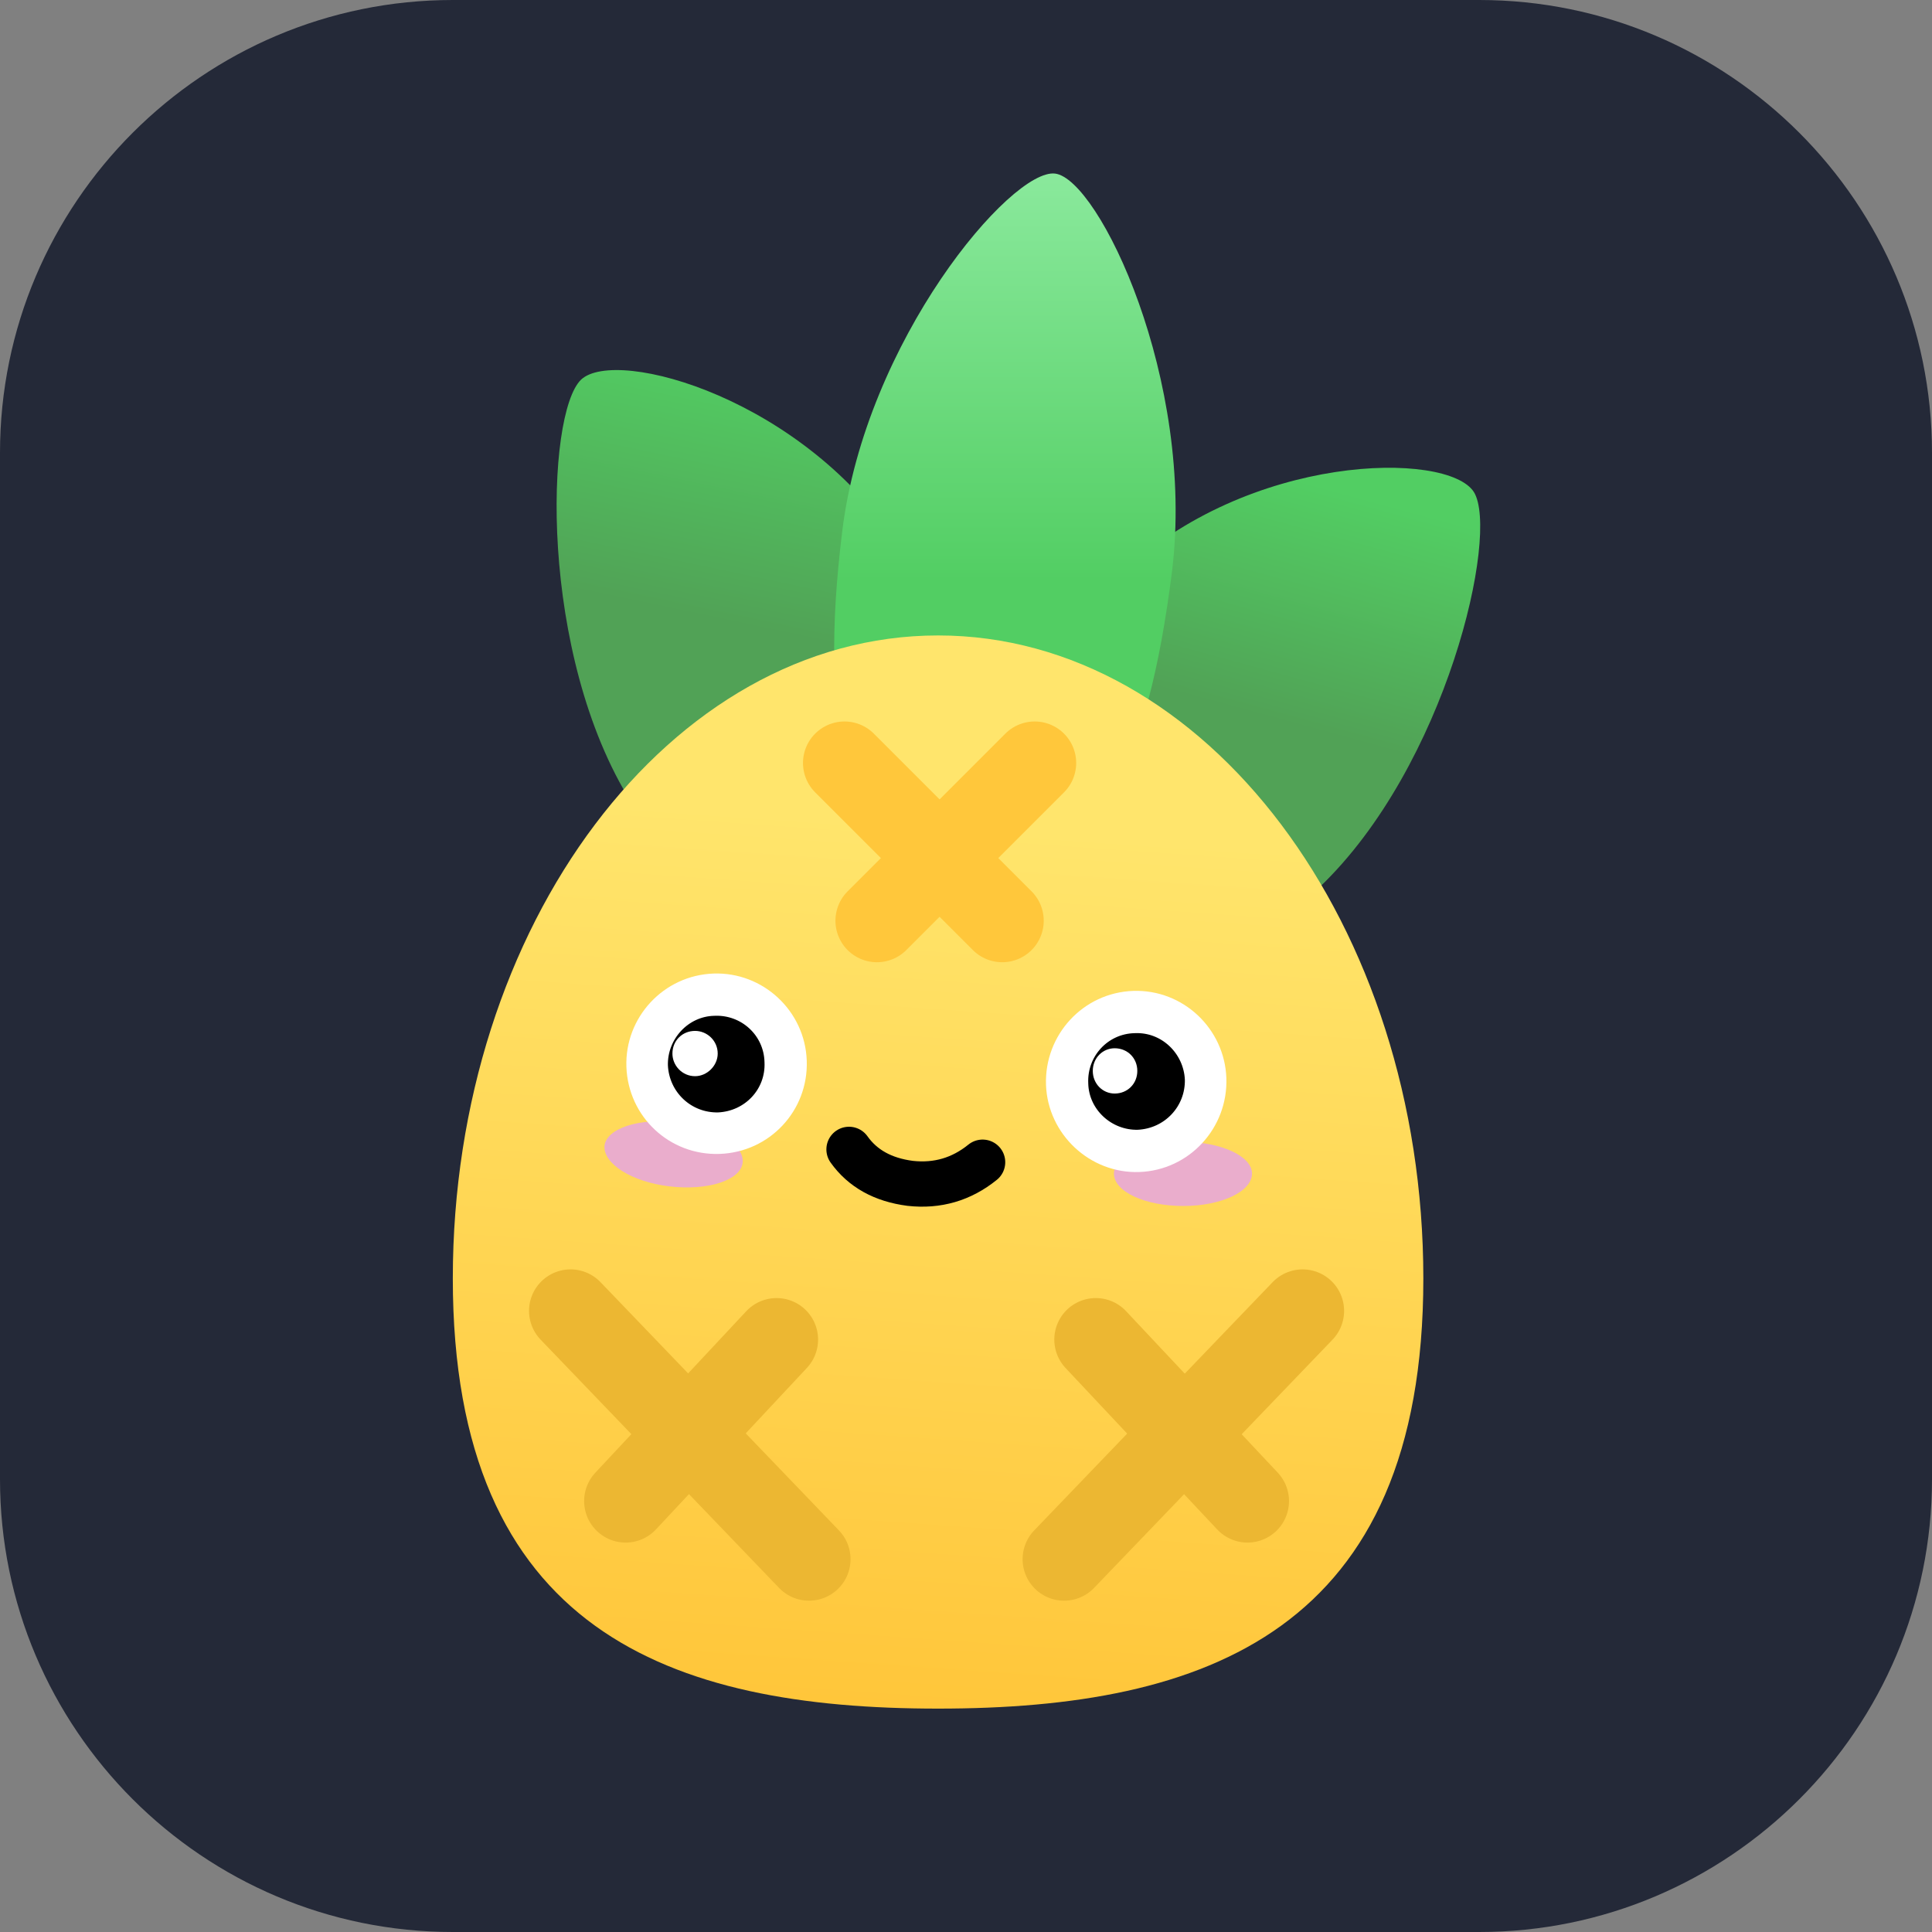 <svg version="1.2" xmlns="http://www.w3.org/2000/svg" viewBox="0 0 256 256" width="256" height="256">
	<rect x="0" y="0" width="256" height="256" fill="#808080" stroke="none"/>
	<title>Pinia-Dark</title>
	<defs>
		<linearGradient id="g1" x2="1" gradientUnits="userSpaceOnUse" gradientTransform="matrix(-7.145,33.801,-30.449,-6.436,105.308,49.044)">
			<stop offset="0" stop-color="#52ce63"/>
			<stop offset="1" stop-color="#51a256"/>
		</linearGradient>
		<linearGradient id="g2" x2="1" gradientUnits="userSpaceOnUse" gradientTransform="matrix(-8.347,30.414,-21.527,-5.908,166.39,62.006)">
			<stop offset="0" stop-color="#52ce63"/>
			<stop offset="1" stop-color="#51a256"/>
		</linearGradient>
		<linearGradient id="g3" x2="1" gradientUnits="userSpaceOnUse" gradientTransform="matrix(0,53.977,-26.59,0,133.124,23)">
			<stop offset="0" stop-color="#8ae99c"/>
			<stop offset="1" stop-color="#52ce63"/>
		</linearGradient>
		<linearGradient id="g4" x2="1" gradientUnits="userSpaceOnUse" gradientTransform="matrix(-8.735,117.406,-106.191,-7.901,126.067,109.041)">
			<stop offset="0" stop-color="#ffe56c"/>
			<stop offset="1" stop-color="#ffc63a"/>
		</linearGradient>
	</defs>
	<style>
		.s0 { fill: #242938 } 
		.s1 { fill: url(#g1) } 
		.s2 { fill: url(#g2) } 
		.s3 { fill: url(#g3) } 
		.s4 { fill: url(#g4) } 
		.s5 { fill: #eaadcc } 
		.s6 { fill: none;stroke: #000000;stroke-linecap: round;stroke-linejoin: round;stroke-width: 6 } 
		.s7 { fill: #000000 } 
		.s8 { fill: #ffffff } 
		.s9 { fill: #ffffff;stroke: #ffffff;stroke-width: 3 } 
		.s10 { fill: none;stroke: #ecb732;stroke-linecap: round;stroke-width: 11 } 
		.s11 { fill: none;stroke: #ffc73b;stroke-linecap: round;stroke-width: 11 } 
	</style>
	<path id="Layer" class="s0" d="m0 60c0-33.1 26.9-60 60-60h136c33.1 0 60 26.9 60 60v136c0 33.1-26.9 60-60 60h-136c-33.1 0-60-26.9-60-60z"/>
	<g id="Layer">
		<g id="Layer">
			<path id="Layer" fill-rule="evenodd" class="s1" d="m122.2 121.6c13.8-13.1 9.6-29.4-2.9-49-12.5-19.7-37.6-26.7-42.3-22.3-4.7 4.5-5.7 36.4 6.7 56.1 12.5 19.7 24.7 28.4 38.5 15.2z"/>
			<path id="Layer" fill-rule="evenodd" class="s2" d="m134.1 123.4c10.2 16.1 23.9 10.2 40.7-5.8 16.9-16.1 23.9-46.9 20.5-52.4-3.5-5.5-29.9-5.2-46.8 10.9-16.8 16.1-24.6 31.3-14.4 47.3z"/>
			<path id="Layer" fill-rule="evenodd" class="s3" d="m128.5 114.6c17 2.1 23.6-13.6 26.8-38.9 3.1-25.3-9.7-52-15.5-52.7-5.8-0.7-25.1 22.1-28.2 47.4-3.1 25.3 0 42.1 16.9 44.2z"/>
		</g>
		<path id="Layer" fill-rule="evenodd" class="s4" d="m124.3 226.4c35.5 0 64.3-10.3 64.3-57 0-46.8-28.8-85.2-64.3-85.2-35.5 0-64.3 38.4-64.3 85.2 0 46.7 28.8 57 64.3 57z"/>
		<path id="Layer" class="s5" d="m156.8 159.8c-5.1 0-9.2-1.9-9.2-4.3 0-2.3 4.1-4.2 9.2-4.2 5 0 9.1 1.9 9.1 4.2 0 2.4-4.1 4.3-9.1 4.3z"/>
		<path id="Layer" class="s5" d="m88.7 157.2c-5-0.6-8.8-3-8.6-5.4 0.3-2.3 4.6-3.7 9.7-3.1 5 0.6 8.9 3 8.6 5.4-0.3 2.3-4.6 3.7-9.7 3.1z"/>
		<g id="Layer">
			<path id="Layer" fill-rule="evenodd" class="s6" d="m130.2 154q-4.2 3.4-9.6 2.8-5.4-0.7-8.1-4.5"/>
			<path id="Layer" fill-rule="evenodd" class="s7" d="m94.6 131.8c2.5-0.1 4.9 0.8 6.6 2.4 1.7 1.6 2.8 3.9 2.9 6.4 0.1 2.6-0.9 4.9-2.5 6.6-1.6 1.7-3.8 2.9-6.4 2.9-2.5 0.1-4.8-0.8-6.5-2.4-1.8-1.6-2.9-3.9-3-6.4-0.1-2.6 0.9-4.9 2.5-6.6 1.6-1.7 3.9-2.8 6.4-2.9z"/>
			<path id="Layer" fill-rule="evenodd" class="s8" d="m92.1 142.6c-1.7 0-3-1.4-3-3 0-1.7 1.3-3 3-3 1.6 0 3 1.3 3 3 0 1.6-1.4 3-3 3z"/>
			<path id="Layer" fill-rule="evenodd" class="s7" d="m150.3 134.1c2.5-0.1 4.8 0.9 6.5 2.5 1.8 1.6 2.9 3.8 3 6.4 0 2.5-0.9 4.8-2.5 6.6-1.6 1.7-3.9 2.8-6.4 2.9-2.5 0.1-4.9-0.9-6.6-2.5-1.7-1.6-2.8-3.8-2.9-6.4-0.1-2.5 0.9-4.9 2.5-6.6 1.6-1.7 3.8-2.8 6.4-2.9z"/>
			<g id="Layer">
				<path id="Layer" fill-rule="evenodd" class="s9" d="m95.3 151.4c-5.8 0.2-10.6-4.3-10.8-10.1-0.2-5.7 4.3-10.6 10.1-10.8 5.7-0.2 10.6 4.3 10.8 10.1 0.2 5.8-4.3 10.6-10.1 10.8zm-0.7-18.3c-4.3 0.1-7.7 3.8-7.6 8.1 0.2 4.4 3.8 7.8 8.2 7.7 4.4-0.2 7.8-3.8 7.6-8.2-0.1-4.4-3.8-7.8-8.2-7.6z"/>
				<path id="Layer" fill-rule="evenodd" class="s9" d="m150.9 153.8c-5.7 0.2-10.6-4.4-10.8-10.1-0.2-5.8 4.3-10.7 10.1-10.9 5.8-0.2 10.6 4.4 10.8 10.1 0.2 5.8-4.3 10.7-10.1 10.9zm-0.6-18.4c-4.4 0.1-7.8 3.8-7.6 8.2 0.1 4.3 3.8 7.7 8.1 7.6 4.4-0.2 7.8-3.8 7.7-8.2-0.2-4.3-3.8-7.8-8.2-7.6z"/>
				<path id="Layer" fill-rule="evenodd" class="s8" d="m147.7 144.9c-1.6 0-2.9-1.3-2.9-3 0-1.7 1.3-3 2.9-3 1.7 0 3 1.3 3 3 0 1.7-1.3 3-3 3z"/>
			</g>
		</g>
		<g id="Layer">
			<g id="Layer">
				<path id="Layer" fill-rule="evenodd" class="s10" d="m75.6 173.7l31.6 32.9"/>
				<path id="Layer" fill-rule="evenodd" class="s10" d="m102.9 177.5l-20 21.4"/>
			</g>
			<g id="Layer">
				<path id="Layer" fill-rule="evenodd" class="s10" d="m172.6 173.7l-31.6 32.9"/>
				<path id="Layer" fill-rule="evenodd" class="s10" d="m145.2 177.5l20.1 21.4"/>
			</g>
			<g id="Layer">
				<path id="Layer" fill-rule="evenodd" class="s11" d="m137.1 101.1l-20.9 20.9"/>
				<path id="Layer" fill-rule="evenodd" class="s11" d="m132.8 122l-20.9-20.9"/>
			</g>
		</g>
	</g>
</svg>
